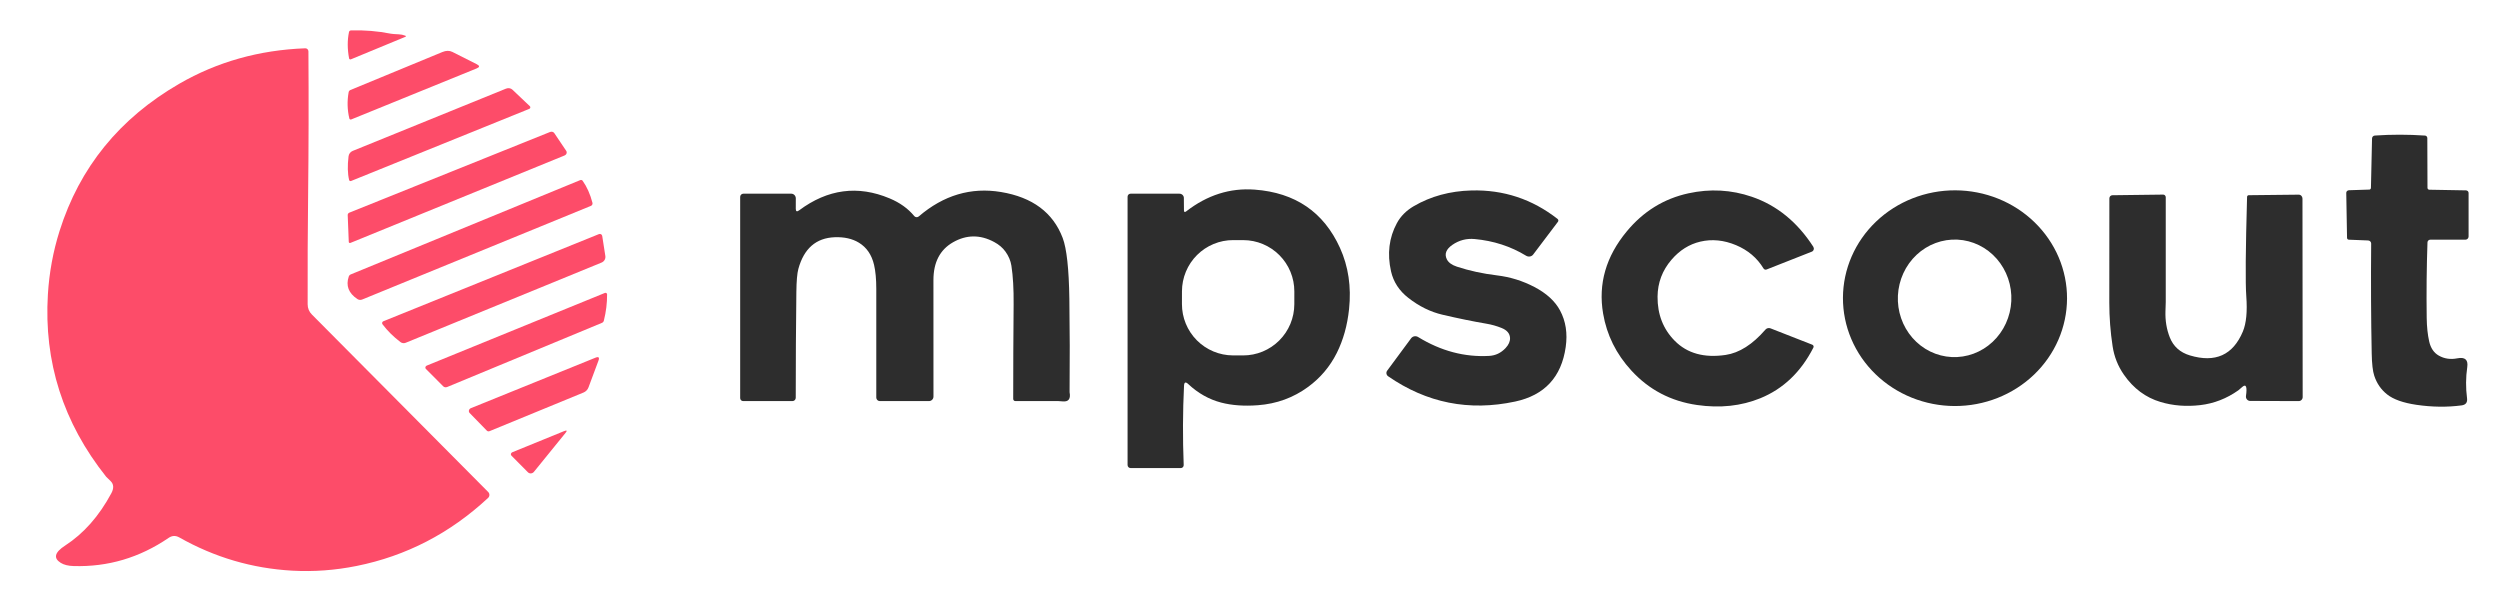 <svg width="276" height="67" viewBox="0 0 276 67" fill="none" xmlns="http://www.w3.org/2000/svg">
<path d="M44.031 3.789C44.275 3.798 44.511 3.848 44.739 3.938C44.848 3.981 44.845 4.026 44.731 4.074L38.738 6.551C38.718 6.559 38.697 6.563 38.675 6.562C38.654 6.561 38.633 6.555 38.613 6.544C38.594 6.534 38.578 6.52 38.565 6.502C38.552 6.485 38.543 6.465 38.539 6.444C38.345 5.408 38.341 4.438 38.529 3.536C38.538 3.486 38.566 3.441 38.606 3.409C38.646 3.377 38.696 3.358 38.749 3.357C40.233 3.312 41.703 3.433 43.159 3.721C43.292 3.747 43.583 3.77 44.031 3.789Z" fill="#FD4C69"/>
<path d="M34.05 5.67C34.086 11.044 34.075 16.26 34.018 21.316C33.971 25.497 33.953 29.587 33.965 33.586C33.965 34.032 34.122 34.414 34.438 34.73L53.9 54.32C53.942 54.363 53.975 54.414 53.998 54.471C54.02 54.527 54.031 54.587 54.029 54.647C54.028 54.708 54.015 54.767 53.99 54.823C53.965 54.878 53.93 54.928 53.886 54.969C49.682 58.879 44.837 61.385 39.353 62.485C36.991 62.96 34.632 63.132 32.275 63.002C27.843 62.755 23.684 61.532 19.798 59.334C19.393 59.104 18.998 59.121 18.614 59.384C15.411 61.57 11.913 62.606 8.122 62.492C7.529 62.475 7.057 62.358 6.706 62.139C5.869 61.617 6.031 60.98 7.193 60.229C9.24 58.901 10.938 56.977 12.29 54.459C12.591 53.901 12.562 53.448 12.201 53.101C11.895 52.807 11.735 52.651 11.721 52.634C6.974 46.666 4.829 39.953 5.287 32.495C5.434 30.093 5.863 27.764 6.574 25.506C8.789 18.483 13.194 13.064 19.788 9.248C23.975 6.827 28.613 5.522 33.701 5.332C33.746 5.33 33.791 5.338 33.833 5.354C33.875 5.371 33.913 5.395 33.946 5.427C33.978 5.458 34.004 5.496 34.022 5.538C34.04 5.58 34.05 5.625 34.05 5.67Z" fill="#FD4C69"/>
<path d="M49.946 5.734L52.652 7.099C52.975 7.263 52.964 7.415 52.62 7.555L38.778 13.186C38.757 13.194 38.735 13.199 38.712 13.198C38.69 13.197 38.668 13.192 38.648 13.182C38.628 13.172 38.611 13.158 38.597 13.141C38.583 13.124 38.573 13.104 38.568 13.083C38.34 12.123 38.314 11.155 38.49 10.178C38.498 10.126 38.521 10.076 38.556 10.034C38.591 9.991 38.636 9.958 38.689 9.936L48.836 5.745C49.251 5.574 49.621 5.57 49.946 5.734Z" fill="#FD4C69"/>
<path d="M56.568 9.897L58.5 11.729C58.52 11.748 58.536 11.773 58.544 11.8C58.552 11.828 58.553 11.857 58.547 11.886C58.54 11.914 58.527 11.941 58.507 11.964C58.488 11.987 58.463 12.006 58.436 12.017L38.753 19.983C38.732 19.991 38.709 19.994 38.687 19.993C38.664 19.992 38.643 19.986 38.623 19.976C38.603 19.965 38.585 19.95 38.572 19.933C38.558 19.915 38.548 19.894 38.543 19.872C38.375 19.176 38.353 18.306 38.479 17.263C38.494 17.131 38.545 17.005 38.625 16.899C38.706 16.793 38.814 16.71 38.938 16.661L55.853 9.79C55.979 9.739 56.113 9.722 56.239 9.741C56.366 9.76 56.48 9.814 56.568 9.897Z" fill="#FD4C69"/>
<path d="M61.193 14.694L62.508 16.65C62.537 16.692 62.554 16.74 62.561 16.79C62.567 16.841 62.561 16.892 62.544 16.942C62.527 16.991 62.499 17.036 62.462 17.075C62.425 17.113 62.38 17.143 62.331 17.163L38.686 26.818C38.666 26.826 38.645 26.829 38.624 26.828C38.603 26.827 38.582 26.821 38.564 26.81C38.547 26.8 38.532 26.785 38.521 26.768C38.511 26.751 38.505 26.731 38.504 26.711L38.387 23.739C38.385 23.683 38.401 23.628 38.435 23.581C38.468 23.534 38.516 23.497 38.572 23.475L60.723 14.572C60.81 14.538 60.903 14.531 60.989 14.553C61.074 14.575 61.146 14.625 61.193 14.694Z" fill="#FD4C69"/>
<path d="M267.727 14.968C267.795 14.973 267.858 15.004 267.905 15.057C267.951 15.109 267.976 15.178 267.976 15.25L267.994 20.742C267.994 20.795 268.015 20.846 268.053 20.884C268.091 20.922 268.142 20.944 268.197 20.945L272.24 21.016C272.318 21.017 272.392 21.047 272.447 21.1C272.501 21.152 272.532 21.224 272.532 21.298V26.109C272.532 26.155 272.523 26.201 272.505 26.244C272.488 26.287 272.462 26.326 272.429 26.358C272.396 26.391 272.357 26.417 272.315 26.435C272.272 26.452 272.226 26.462 272.18 26.462H268.3C268.22 26.462 268.144 26.492 268.087 26.547C268.03 26.603 267.997 26.678 267.994 26.757C267.899 29.499 267.87 32.281 267.908 35.104C267.923 36.09 268.014 36.953 268.182 37.695C268.348 38.429 268.7 38.949 269.239 39.256C269.853 39.607 270.536 39.708 271.287 39.559C272.141 39.39 272.506 39.718 272.383 40.542C272.219 41.668 272.212 42.811 272.361 43.971C272.421 44.434 272.219 44.695 271.757 44.755C270.156 44.966 268.493 44.945 266.767 44.691C265.316 44.477 264.243 44.097 263.548 43.55C262.87 43.018 262.392 42.325 262.115 41.472C261.951 40.976 261.858 40.166 261.837 39.042C261.759 35.119 261.739 31.066 261.777 26.882C261.778 26.795 261.743 26.712 261.679 26.649C261.616 26.587 261.53 26.55 261.439 26.547L259.305 26.462C259.254 26.46 259.205 26.438 259.17 26.401C259.134 26.364 259.114 26.314 259.113 26.262L259.027 21.287C259.027 21.213 259.058 21.142 259.114 21.088C259.171 21.035 259.248 21.004 259.33 21.002L261.574 20.93C261.621 20.93 261.666 20.909 261.699 20.873C261.732 20.837 261.751 20.789 261.752 20.738L261.873 15.282C261.874 15.201 261.907 15.124 261.963 15.065C262.02 15.007 262.097 14.971 262.179 14.965C264.011 14.839 265.861 14.84 267.727 14.968Z" fill="#2D2D2D"/>
<path d="M64.059 19.883C64.105 19.863 64.157 19.86 64.206 19.875C64.254 19.889 64.296 19.919 64.326 19.961C64.798 20.626 65.158 21.435 65.407 22.388C65.425 22.456 65.418 22.529 65.386 22.591C65.355 22.654 65.302 22.704 65.236 22.73L39.98 33.069C39.895 33.104 39.802 33.117 39.709 33.107C39.617 33.097 39.528 33.064 39.45 33.012C38.478 32.361 38.163 31.533 38.504 30.528C38.522 30.475 38.551 30.427 38.59 30.386C38.629 30.346 38.676 30.314 38.728 30.293L64.059 19.883Z" fill="#FD4C69"/>
<path d="M138.512 20.934C142.998 21.266 146.14 23.413 147.937 27.373C148.862 29.414 149.195 31.664 148.937 34.123C148.747 35.929 148.294 37.546 147.578 38.974C146.829 40.468 145.776 41.714 144.42 42.712C142.791 43.907 140.944 44.582 138.878 44.736C137.351 44.851 136.001 44.754 134.827 44.448C133.478 44.096 132.263 43.413 131.182 42.399C130.89 42.123 130.735 42.186 130.716 42.587C130.576 45.439 130.564 48.355 130.68 51.337C130.682 51.38 130.675 51.424 130.66 51.465C130.644 51.506 130.621 51.544 130.591 51.575C130.56 51.607 130.524 51.632 130.484 51.649C130.443 51.666 130.4 51.675 130.356 51.675H124.819C124.73 51.675 124.645 51.64 124.582 51.577C124.52 51.514 124.484 51.429 124.484 51.34V21.714C124.484 21.671 124.493 21.628 124.51 21.587C124.526 21.547 124.551 21.511 124.581 21.48C124.612 21.449 124.648 21.425 124.689 21.408C124.729 21.391 124.772 21.383 124.815 21.383H130.207C130.272 21.383 130.335 21.395 130.395 21.419C130.454 21.442 130.509 21.477 130.554 21.52C130.6 21.564 130.636 21.616 130.661 21.673C130.685 21.73 130.698 21.791 130.698 21.853L130.709 23.204C130.709 23.42 130.793 23.463 130.961 23.332C133.282 21.534 135.799 20.734 138.512 20.934ZM142.895 32.178C142.898 30.677 142.305 29.236 141.248 28.173C140.19 27.11 138.755 26.511 137.257 26.509L136.147 26.507C135.406 26.505 134.671 26.65 133.985 26.934C133.299 27.217 132.676 27.633 132.151 28.157C131.625 28.682 131.208 29.305 130.923 29.991C130.638 30.677 130.491 31.413 130.489 32.156L130.487 33.567C130.484 35.068 131.077 36.509 132.134 37.572C133.192 38.635 134.627 39.234 136.125 39.237L137.235 39.239C137.976 39.24 138.711 39.095 139.397 38.812C140.083 38.528 140.706 38.112 141.231 37.588C141.757 37.063 142.174 36.44 142.459 35.754C142.744 35.068 142.891 34.332 142.893 33.589L142.895 32.178Z" fill="#2D2D2D"/>
<path d="M98.211 21.9C99.351 22.377 100.258 23.028 100.932 23.853C100.961 23.888 100.998 23.918 101.039 23.939C101.08 23.961 101.125 23.974 101.172 23.978C101.218 23.982 101.265 23.977 101.309 23.962C101.353 23.948 101.394 23.925 101.43 23.895C104.168 21.548 107.195 20.649 110.51 21.198C113.986 21.775 116.256 23.466 117.321 26.272C117.762 27.437 118.007 29.669 118.057 32.969C118.107 36.411 118.115 39.855 118.082 43.3C118.22 44.025 117.977 44.364 117.353 44.316C117.045 44.292 116.878 44.28 116.851 44.28C115.327 44.28 113.742 44.28 112.096 44.28C112.065 44.28 112.034 44.274 112.005 44.262C111.976 44.25 111.95 44.233 111.928 44.211C111.906 44.188 111.888 44.162 111.876 44.133C111.864 44.104 111.858 44.073 111.858 44.042C111.858 40.549 111.873 37.065 111.904 33.589C111.918 31.902 111.837 30.484 111.659 29.334C111.571 28.782 111.352 28.263 111.001 27.776C110.695 27.351 110.28 26.998 109.756 26.718C108.215 25.889 106.699 25.899 105.21 26.75C103.771 27.574 103.051 28.963 103.051 30.916C103.054 35.193 103.055 39.481 103.055 43.782C103.055 43.847 103.042 43.912 103.017 43.972C102.992 44.033 102.955 44.088 102.909 44.134C102.863 44.181 102.808 44.217 102.748 44.242C102.687 44.267 102.623 44.28 102.557 44.28H97.13C97.027 44.28 96.928 44.239 96.856 44.167C96.783 44.094 96.742 43.995 96.742 43.892C96.742 39.934 96.742 35.935 96.742 31.896C96.742 30.825 96.66 29.94 96.496 29.241C96.236 28.131 95.68 27.317 94.828 26.796C94.1 26.352 93.209 26.15 92.154 26.19C90.093 26.269 88.755 27.435 88.138 29.69C88.005 30.182 87.932 31.036 87.918 32.252C87.873 36.054 87.85 39.942 87.85 43.917C87.85 44.013 87.812 44.106 87.744 44.174C87.676 44.242 87.584 44.28 87.487 44.28H82.042C81.999 44.28 81.957 44.272 81.917 44.255C81.877 44.239 81.841 44.215 81.811 44.184C81.749 44.123 81.715 44.039 81.715 43.953V21.736C81.715 21.642 81.752 21.552 81.818 21.486C81.851 21.453 81.889 21.427 81.932 21.41C81.975 21.392 82.021 21.383 82.067 21.383H87.356C87.489 21.383 87.616 21.437 87.71 21.534C87.804 21.631 87.857 21.762 87.857 21.9L87.854 23.051C87.854 23.348 87.977 23.405 88.224 23.222C91.377 20.872 94.706 20.431 98.211 21.9Z" fill="#2D2D2D"/>
<path d="M162.451 21.027C165.986 20.934 169.153 21.981 171.95 24.166C171.998 24.204 172.031 24.257 172.04 24.316C172.049 24.375 172.035 24.434 172 24.48L169.262 28.101C169.176 28.215 169.049 28.291 168.903 28.315C168.758 28.339 168.605 28.308 168.476 28.229C166.78 27.196 164.89 26.583 162.806 26.39C161.9 26.307 161.078 26.522 160.338 27.035C159.648 27.515 159.445 28.045 159.73 28.625C159.907 28.983 160.28 29.256 160.846 29.441C162.219 29.892 163.695 30.213 165.275 30.403C166.73 30.579 168.104 31.005 169.397 31.683C170.734 32.383 171.678 33.247 172.228 34.273C172.861 35.452 173.07 36.798 172.854 38.311C172.382 41.63 170.518 43.638 167.263 44.334C162.181 45.42 157.51 44.489 153.249 41.54C153.201 41.507 153.16 41.464 153.128 41.414C153.096 41.365 153.075 41.31 153.065 41.252C153.055 41.195 153.057 41.136 153.07 41.08C153.083 41.023 153.108 40.97 153.143 40.923L155.782 37.353C155.868 37.236 155.996 37.156 156.139 37.129C156.283 37.102 156.432 37.129 156.557 37.206C159.073 38.748 161.689 39.443 164.407 39.291C165.106 39.253 165.708 38.966 166.214 38.429C166.56 38.061 166.724 37.688 166.708 37.31C166.684 36.818 166.376 36.452 165.783 36.212C165.238 35.991 164.675 35.832 164.094 35.735C162.631 35.487 161.016 35.157 159.249 34.744C157.931 34.437 156.679 33.822 155.494 32.898C154.474 32.107 153.833 31.124 153.569 29.951C153.133 28.014 153.349 26.242 154.217 24.633C154.632 23.868 155.256 23.242 156.091 22.755C157.962 21.665 160.082 21.088 162.451 21.027Z" fill="#2D2D2D"/>
<path d="M193.408 21.725C196.164 22.669 198.423 24.507 200.188 27.242C200.217 27.289 200.236 27.341 200.244 27.395C200.251 27.45 200.247 27.505 200.231 27.556C200.216 27.608 200.189 27.655 200.153 27.695C200.117 27.734 200.073 27.764 200.024 27.784L195.023 29.755C194.964 29.777 194.898 29.778 194.837 29.756C194.776 29.733 194.724 29.69 194.689 29.633C193.987 28.476 192.978 27.621 191.662 27.067C190.32 26.504 189.005 26.374 187.718 26.675C186.494 26.963 185.435 27.626 184.542 28.664C183.522 29.847 183.006 31.21 182.994 32.752C182.98 34.705 183.611 36.327 184.887 37.62C186.264 39.015 188.14 39.536 190.513 39.184C192.019 38.961 193.483 38.029 194.906 36.387C194.973 36.31 195.062 36.255 195.161 36.23C195.26 36.205 195.365 36.211 195.461 36.248L200.077 38.055C200.107 38.067 200.134 38.085 200.157 38.108C200.18 38.131 200.197 38.158 200.209 38.188C200.22 38.218 200.225 38.251 200.223 38.283C200.221 38.315 200.213 38.347 200.198 38.376C198.823 41.07 196.871 42.932 194.344 43.964C192.222 44.828 189.892 45.078 187.355 44.712C184.465 44.296 182.047 43.029 180.103 40.909C178.426 39.082 177.387 36.987 176.984 34.623C176.426 31.344 177.295 28.32 179.591 25.549C181.421 23.337 183.689 21.936 186.395 21.344C188.797 20.819 191.135 20.946 193.408 21.725Z" fill="#2D2D2D"/>
<path d="M228.201 32.962C228.19 36.12 226.876 39.144 224.549 41.369C222.221 43.594 219.07 44.837 215.79 44.826C214.165 44.82 212.558 44.506 211.059 43.903C209.56 43.299 208.2 42.417 207.055 41.308C205.91 40.198 205.003 38.882 204.387 37.435C203.77 35.989 203.456 34.439 203.461 32.876C203.472 29.718 204.786 26.694 207.113 24.469C209.441 22.244 212.592 21.001 215.873 21.012C217.497 21.018 219.105 21.332 220.603 21.935C222.102 22.539 223.463 23.421 224.607 24.53C225.752 25.64 226.659 26.956 227.276 28.402C227.892 29.849 228.207 31.399 228.201 32.962ZM215.472 39.419C216.294 39.459 217.116 39.331 217.892 39.043C218.667 38.754 219.38 38.311 219.991 37.737C220.601 37.164 221.097 36.472 221.45 35.701C221.803 34.93 222.006 34.095 222.048 33.243C222.089 32.392 221.969 31.541 221.693 30.74C221.416 29.938 220.99 29.201 220.438 28.57C219.886 27.94 219.22 27.428 218.476 27.066C217.733 26.703 216.927 26.495 216.105 26.455C215.283 26.415 214.461 26.542 213.685 26.831C212.91 27.119 212.197 27.563 211.586 28.136C210.975 28.71 210.48 29.402 210.127 30.173C209.774 30.944 209.571 31.779 209.529 32.63C209.445 34.349 210.024 36.03 211.139 37.303C212.253 38.577 213.812 39.337 215.472 39.419Z" fill="#2D2D2D"/>
<path d="M238.81 21.483C238.848 21.483 238.885 21.49 238.92 21.504C238.955 21.519 238.987 21.541 239.014 21.568C239.041 21.596 239.062 21.629 239.077 21.665C239.091 21.701 239.099 21.74 239.099 21.779C239.099 25.758 239.099 29.613 239.099 33.343C239.099 33.37 239.088 33.71 239.067 34.366C239.033 35.39 239.192 36.349 239.543 37.242C239.939 38.247 240.68 38.912 241.766 39.238C244.573 40.079 246.523 39.199 247.613 36.597C247.99 35.699 248.116 34.399 247.99 32.698C247.884 31.251 247.912 27.599 248.076 21.739C248.077 21.69 248.096 21.642 248.129 21.607C248.162 21.572 248.207 21.552 248.253 21.551L253.773 21.49C253.828 21.49 253.883 21.5 253.934 21.522C253.985 21.543 254.031 21.575 254.07 21.615C254.109 21.655 254.14 21.703 254.161 21.755C254.182 21.808 254.193 21.864 254.193 21.921L254.215 43.839C254.215 43.897 254.203 43.955 254.181 44.009C254.159 44.063 254.126 44.111 254.085 44.153C254.044 44.194 253.995 44.226 253.942 44.248C253.889 44.27 253.831 44.281 253.773 44.281L248.417 44.263C248.35 44.263 248.284 44.248 248.224 44.22C248.163 44.192 248.109 44.151 248.065 44.1C248.021 44.049 247.989 43.989 247.97 43.924C247.951 43.86 247.946 43.792 247.955 43.725C248.102 42.691 247.967 42.355 247.549 42.716C247.269 42.959 247.125 43.083 247.115 43.09C245.818 44.005 244.413 44.55 242.901 44.726C241.352 44.904 239.895 44.789 238.529 44.38C236.879 43.889 235.525 42.879 234.468 41.351C233.818 40.413 233.407 39.376 233.234 38.24C232.989 36.641 232.867 35.031 232.867 33.411C232.872 29.64 232.874 25.803 232.874 21.9C232.874 21.809 232.909 21.721 232.97 21.657C233.031 21.592 233.114 21.555 233.202 21.554L238.81 21.483Z" fill="#2D2D2D"/>
<path d="M66.123 25.845C66.16 25.83 66.2 25.823 66.24 25.826C66.28 25.828 66.319 25.84 66.354 25.859C66.389 25.879 66.419 25.906 66.442 25.939C66.465 25.971 66.479 26.009 66.485 26.048L66.83 28.261C66.854 28.409 66.826 28.561 66.751 28.693C66.676 28.824 66.558 28.927 66.418 28.985L44.793 37.841C44.697 37.88 44.593 37.894 44.491 37.88C44.389 37.867 44.292 37.828 44.21 37.766C43.432 37.174 42.772 36.52 42.229 35.802C42.208 35.776 42.194 35.744 42.188 35.711C42.181 35.678 42.182 35.644 42.191 35.612C42.2 35.579 42.217 35.549 42.239 35.524C42.262 35.499 42.29 35.48 42.321 35.467L66.123 25.845Z" fill="#FD4C69"/>
<path d="M66.784 32.338C66.81 32.328 66.838 32.324 66.866 32.327C66.894 32.33 66.921 32.34 66.945 32.356C66.968 32.372 66.987 32.393 67.001 32.418C67.014 32.443 67.022 32.471 67.022 32.499C67.031 33.442 66.913 34.409 66.666 35.4C66.652 35.454 66.626 35.504 66.59 35.546C66.554 35.588 66.51 35.621 66.46 35.642L49.38 42.72C49.301 42.752 49.217 42.764 49.139 42.752C49.06 42.741 48.991 42.707 48.94 42.656L47.015 40.728C46.99 40.702 46.972 40.67 46.963 40.635C46.954 40.6 46.955 40.563 46.965 40.527C46.975 40.49 46.994 40.456 47.02 40.427C47.046 40.398 47.079 40.375 47.115 40.361L66.784 32.338Z" fill="#FD4C69"/>
<path d="M65.734 39.491C66.093 39.346 66.204 39.455 66.069 39.819L64.973 42.759C64.926 42.888 64.853 43.005 64.759 43.104C64.665 43.203 64.551 43.281 64.426 43.333L54.051 47.598C53.998 47.62 53.942 47.627 53.888 47.618C53.835 47.609 53.788 47.585 53.752 47.548L51.849 45.596C51.812 45.558 51.786 45.512 51.772 45.461C51.759 45.41 51.758 45.356 51.771 45.304C51.783 45.251 51.809 45.202 51.845 45.16C51.881 45.119 51.926 45.086 51.977 45.065L65.734 39.491Z" fill="#FD4C69"/>
<path d="M62.269 47.599C62.592 47.468 62.645 47.535 62.429 47.798L58.947 52.089C58.907 52.139 58.856 52.18 58.8 52.21C58.743 52.24 58.681 52.258 58.619 52.263C58.556 52.268 58.493 52.259 58.435 52.238C58.377 52.216 58.325 52.183 58.282 52.139L56.458 50.3C56.432 50.274 56.414 50.242 56.405 50.206C56.396 50.17 56.396 50.132 56.406 50.096C56.416 50.059 56.435 50.025 56.461 49.996C56.488 49.967 56.52 49.944 56.557 49.929L62.269 47.599Z" fill="#FD4C69"/>
</svg>
